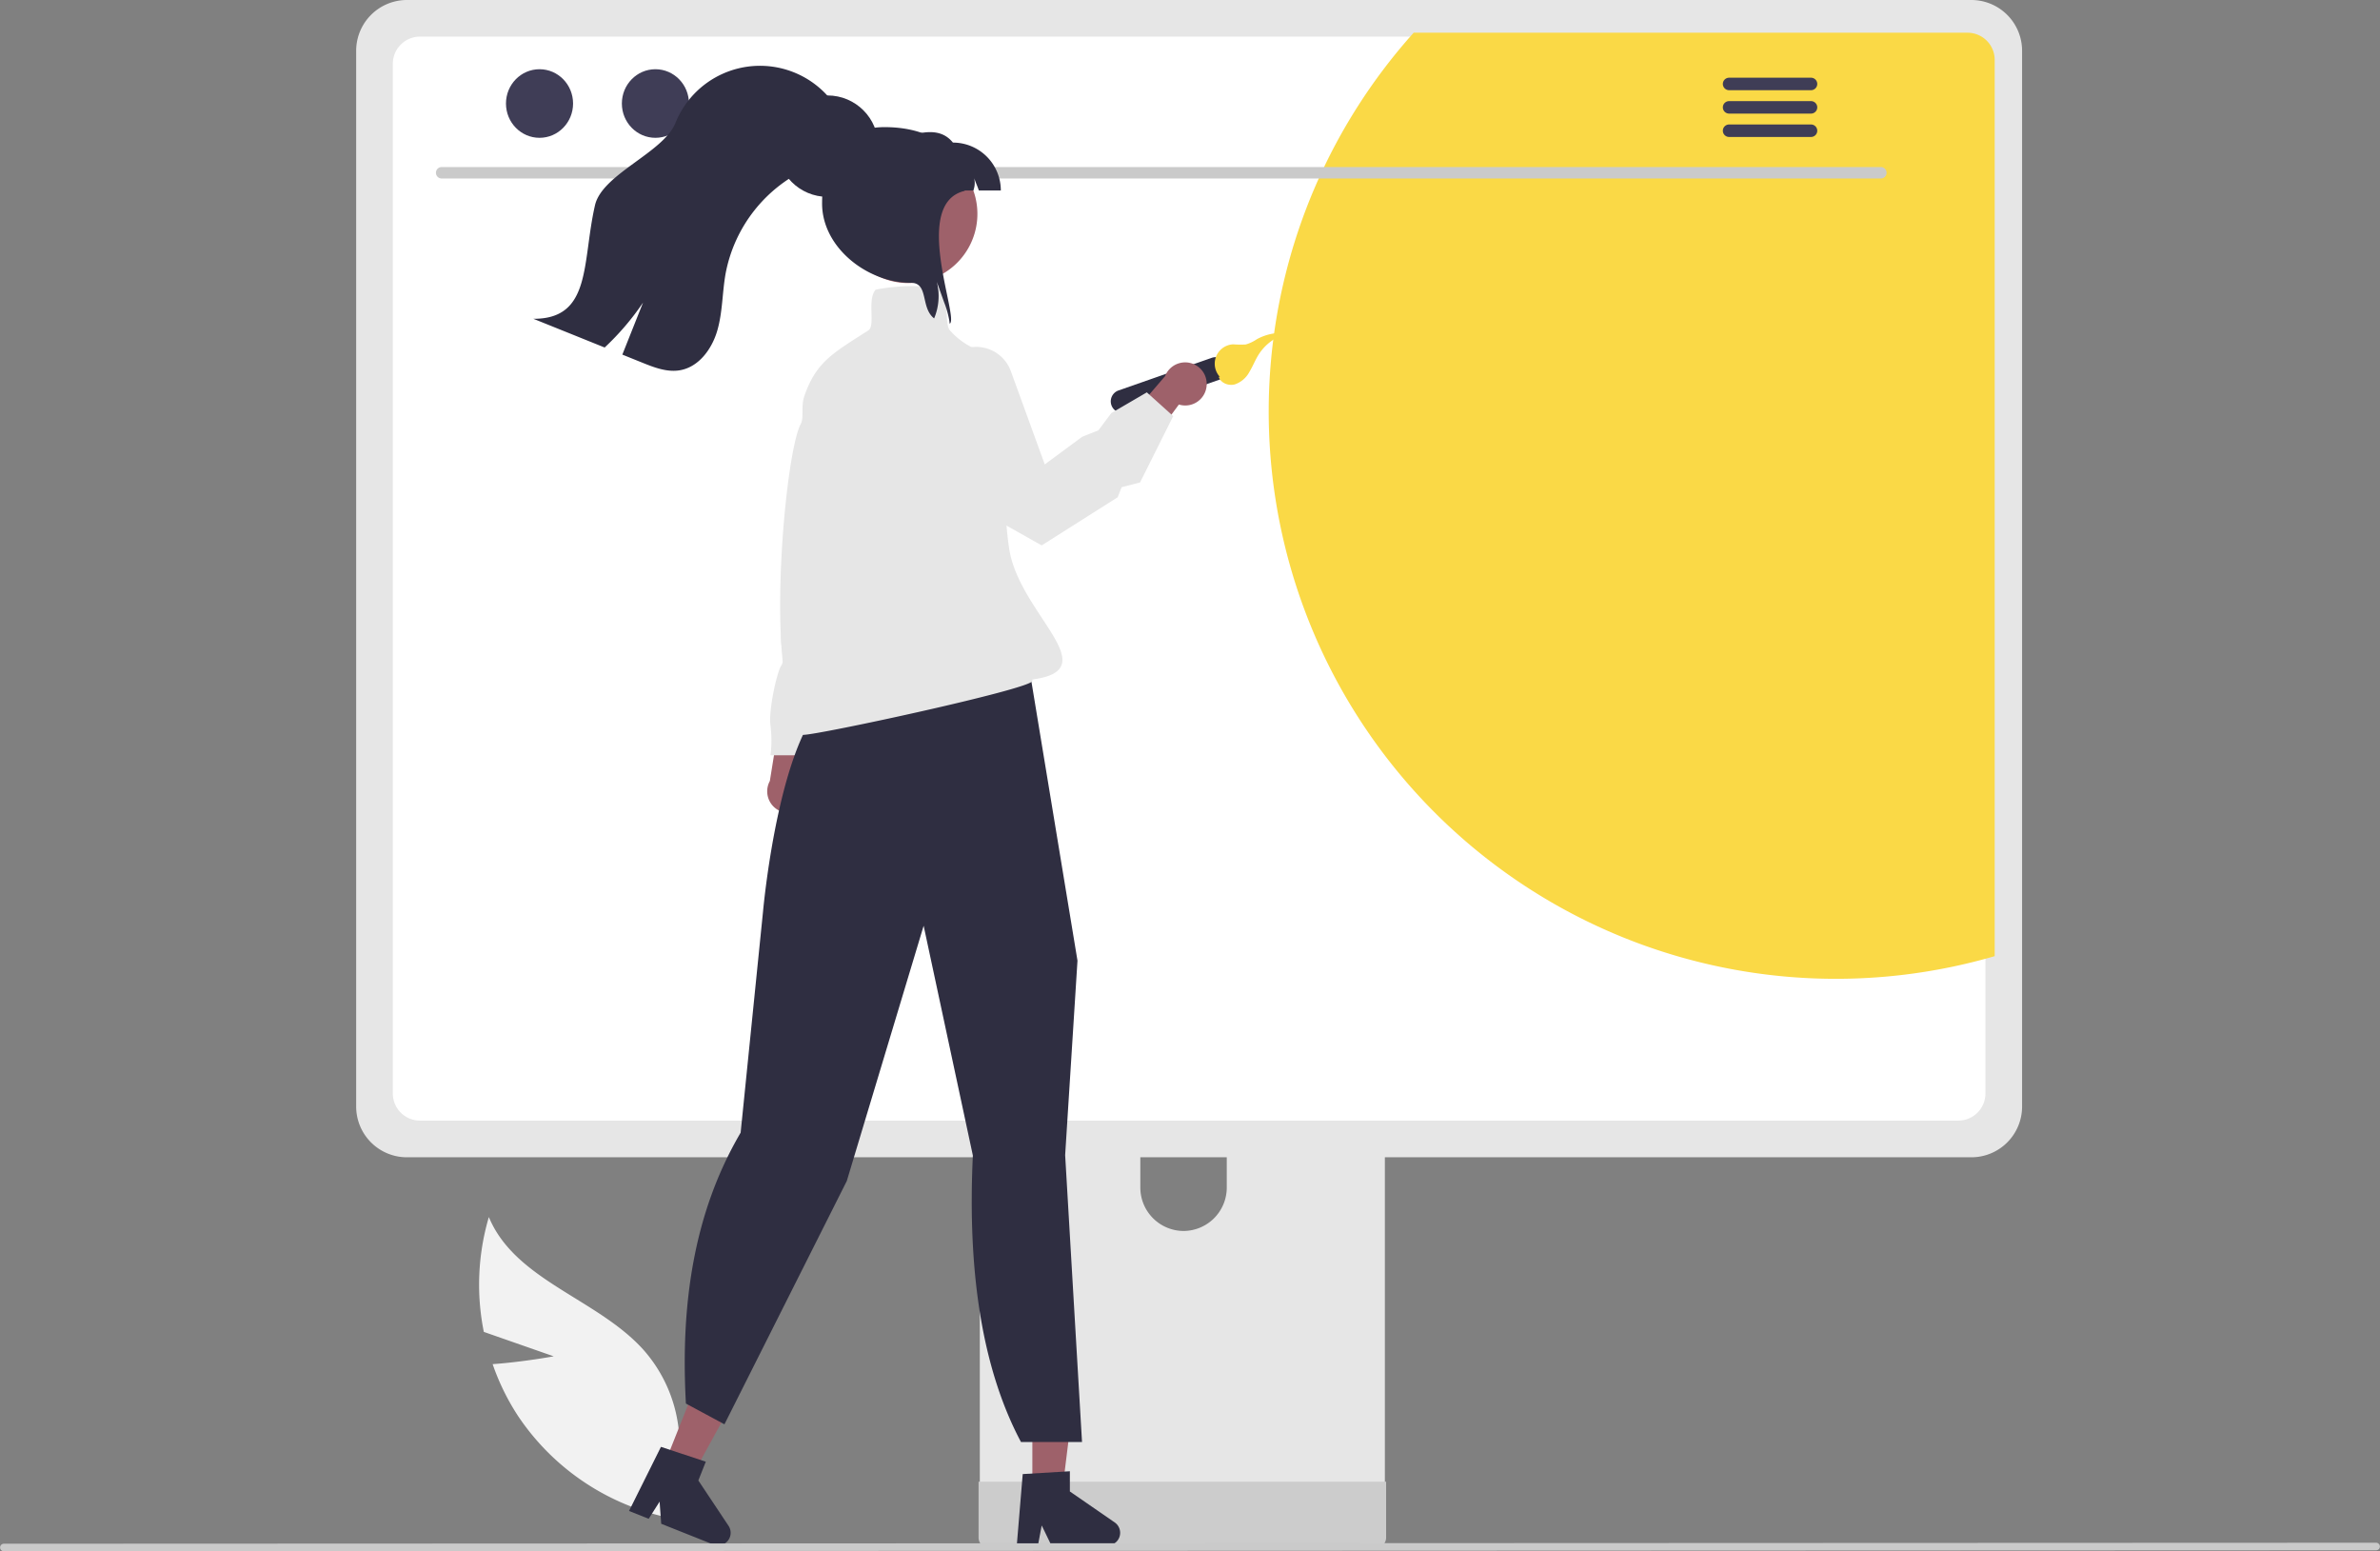 <svg xmlns="http://www.w3.org/2000/svg" data-name="Layer 1" width="751.131" height="489.52" viewBox="0 0 751.131 489.52" xmlns:xlink="http://www.w3.org/1999/xlink"><rect x="0" y="0" width="751.131" height="489.52" fill="#808080" stroke="none"/><path d="M399.19,633.244l-22.059-7.707a75.393,75.393,0,0,1,1.586-36.241c8.368,20.147,34.469,25.78,48.962,42.087A45.349,45.349,0,0,1,438.187,669.26l4.224,16.025A75.991,75.991,0,0,1,388.039,652.237a73.404,73.404,0,0,1-8.126-16.525C389.435,635.037,399.19,633.244,399.19,633.244Z" transform="translate(-224.434 -205.24)" fill="#f2f2f2"/><path d="M655.33,490.008h-115.51a6.163,6.163,0,0,0-6.154,6.17V678.649H661.5V496.177A6.166,6.166,0,0,0,655.33,490.008ZM597.964,593.686a13.704,13.704,0,0,1-13.64-13.64V559a13.64,13.64,0,0,1,27.28,0v21.047A13.704,13.704,0,0,1,597.964,593.686Z" transform="translate(-224.434 -205.24)" fill="#e6e6e6"/><path d="M533.27,672.813v17.605a3.449,3.449,0,0,0,3.442,3.442H658.455a3.459,3.459,0,0,0,3.442-3.442V672.813Z" transform="translate(-224.434 -205.24)" fill="#ccc"/><path d="M846.605,205.24H352.844a16.029,16.029,0,0,0-16.003,16.003V554.434a16.018,16.018,0,0,0,16.003,16.003H846.605a16.018,16.018,0,0,0,16.003-16.003V221.243A16.029,16.029,0,0,0,846.605,205.24Z" transform="translate(-224.434 -205.24)" fill="#e6e6e6"/><path d="M842.481,216.794h-485.51a8.58,8.58,0,0,0-8.56,8.58v324.93a8.57,8.57,0,0,0,8.56,8.56h485.51a8.57,8.57,0,0,0,8.56-8.56V225.374A8.58,8.58,0,0,0,842.481,216.794Z" transform="translate(-224.434 -205.24)" fill="#fff"/><path d="M853.961,224.145v282.82a179.022,179.022,0,0,1-183.37-291.4h174.81A8.58,8.58,0,0,1,853.961,224.145Z" transform="translate(-224.434 -205.24)" fill="#fad946"/><path d="M818.077,261.567H363.784a1.807,1.807,0,0,1,0-3.613h454.293a1.807,1.807,0,0,1,0,3.613Z" transform="translate(-224.434 -205.24)" fill="#cacaca"/><ellipse cx="170.274" cy="32.666" rx="10.588" ry="10.823" fill="#3f3d56"/><ellipse cx="206.849" cy="32.666" rx="10.588" ry="10.823" fill="#3f3d56"/><ellipse cx="243.424" cy="32.666" rx="10.588" ry="10.823" fill="#3f3d56"/><path d="M796.056,229.766h-25.981a1.968,1.968,0,0,0,0,3.934h25.981a1.968,1.968,0,0,0,0-3.934Z" transform="translate(-224.434 -205.24)" fill="#3f3d56"/><path d="M796.056,237.15h-25.981a1.968,1.968,0,0,0,0,3.934h25.981a1.968,1.968,0,0,0,0-3.934Z" transform="translate(-224.434 -205.24)" fill="#3f3d56"/><path d="M796.056,244.525h-25.981a1.968,1.968,0,0,0,0,3.934h25.981a1.968,1.968,0,0,0,0-3.934Z" transform="translate(-224.434 -205.24)" fill="#3f3d56"/><path d="M478.394,459.523a6.76,6.76,0,0,0-1.348-10.277l5.54-23.375-11.725,4.284-3.463,21.54a6.797,6.797,0,0,0,10.997,7.828Z" transform="translate(-224.434 -205.24)" fill="#9e616a"/><path d="M506.59,361.57l-4.706,12.1s2.017,12.1-1.344,14.789-2.017,2.689-2.017,4.706a10.341,10.341,0,0,1-4.033,7.395c-2.689,2.017-14.789,43.023-14.789,43.023H467.6a37.912,37.912,0,0,0,0-9.411c-.672-4.706,2.017-16.806,3.361-18.823s0-4.706,0-8.739,2.689-6.05,2.689-12.773,8.067-59.157,7.395-65.207,6.722-11.428,6.722-11.428H494.49Z" transform="translate(-224.434 -205.24)" fill="#e6e6e6"/><polygon points="325.812 471.541 335.127 471.541 339.56 435.611 325.812 435.611 325.812 471.541" fill="#9e616a"/><path d="M547.206,670.401l14.882-.888,0,6.376L576.237,685.66a3.983,3.983,0,0,1-2.263,7.26H556.256l-3.054-6.307-1.192,6.307h-6.68Z" transform="translate(-224.434 -205.24)" fill="#2f2e41"/><polygon points="209.063 463.627 217.718 467.072 235.125 435.33 222.352 430.245 209.063 463.627" fill="#9e616a"/><path d="M433.033,661.815l14.155,4.679-2.358,5.924,9.531,14.311a3.983,3.983,0,0,1-4.788,5.908l-16.461-6.553-.505-6.989-3.44,5.419-6.207-2.471Z" transform="translate(-224.434 -205.24)" fill="#2f2e41"/><path d="M531.47,569.868l-15.533-72.488L491.681,577.92l-38.407,76.373-.203.405L440.905,648.148c-1.717-31.011,2.361-60.07,17.276-85.481l7.063-69.746c.216-2.383,5.485-58.332,22.166-68.253l4.885-11.14,48.59-12.001.177.199a37.147,37.147,0,0,1,8.901,18.657L564.481,508.341l.008.049-3.893,61.36,5.325,90.526H546.653Q528.773,626.632,531.47,569.868Z" transform="translate(-224.434 -205.24)" fill="#2f2e41"/><path d="M577.415,328.459l29.456-10.305a3.652,3.652,0,0,1,2.412,6.894l-29.456,10.305a3.652,3.652,0,0,1-2.412-6.894Z" transform="translate(-224.434 -205.24)" fill="#2f2e41"/><path d="M609.065,324.11c.576,1.995,3.063,2.964,5.07,2.432a8.239,8.239,0,0,0,4.617-3.95c1.079-1.774,1.819-3.74,2.929-5.495a15.412,15.412,0,0,1,9.303-6.67,16.142,16.142,0,0,0-9.923,1.88,11.978,11.978,0,0,1-3.477,1.639,30.055,30.055,0,0,1-3.967-.052,6.123,6.123,0,0,0-4.158,10.3" transform="translate(-224.434 -205.24)" fill="#fad946"/><path d="M605.213,327.283a6.76,6.76,0,0,1-8.719,5.606l-14.274,19.322-4.299-11.72L592.135,323.939a6.797,6.797,0,0,1,13.078,3.344Z" transform="translate(-224.434 -205.24)" fill="#9e616a"/><path d="M477.973,437.128c-1.309,0-2.052-.257-2.34-.807-.422-.808.311-1.863,1.159-3.085.592-.852,2.32-2.545,1.47-2.649-12.89-1.574-6.702-81.044-1.116-91.548,1.135-2.134-.066-5.409,1.212-9.031,3.491-9.892,8.257-12.932,17.751-18.988q1.156-.738,2.407-1.541c1.079-.694,1.019-2.993.956-5.428-.071-2.706-.144-5.505,1.182-7.255l.086-.114.139-.032c3.207-.741,13.993-2.118,20.381.01l.088.03.066.066c1.517,1.517,1.656,4.457,1.789,7.299.109,2.333.213,4.537,1.072,5.494,6.563,7.316,14.007,7.173,14.082,7.172l.369-.011.037.367c4.601,8.758.999,41.285,4.197,61.489,3.249,20.527,31,38,7.238,41.102a.515.515,0,0,1,.016.533C548.779,422.883,482.905,437.128,477.973,437.128Zm71.566-17.029Z" transform="translate(-224.434 -205.24)" fill="#e6e6e6"/><path d="M553.192,377.348l-12.831-7.218c-22.375-15.509-27.887-27.825-28.576-35.43-.735-8.114,3.588-12.552,3.772-12.736l.1-.073,11.567-5.91a11.641,11.641,0,0,1,16.237,6.389L554.16,351.794l11.862-8.749,5.059-1.994,4.082-5.458,11.211-6.539,8.329,7.496L584.229,357.498l-5.819,1.482-1.234,3.179-.11.07Z" transform="translate(-224.434 -205.24)" fill="#e6e6e6"/><path d="M530.226,283.204a21.845,21.845,0,1,1,1.11-18.61c.1.25.19.5.28.76A21.815,21.815,0,0,1,530.226,283.204Z" transform="translate(-224.434 -205.24)" fill="#9e616a"/><path d="M533.366,265.354c-.94-2.63-.53-1.26-1.48-3.88a6.539,6.539,0,0,1-.27,3.88h-26.01v-15.12c7.62-3.02,15.07-5.59,19.57,0a15.121,15.121,0,0,1,15.12,15.12Z" transform="translate(-224.434 -205.24)" fill="#2f2e41"/><path d="M524.146,307.384c-.02-.28-.05-.57-.09-.85a29.448,29.448,0,0,0-1.69-6c-.75-2.11-1.51-4.23-2.27-6.34a18.152,18.152,0,0,1-.85,11.52c-4.39-3.42-1.62-11.24-7.36-11.24-13.8,0-28-11.19-28-25,0-13.8,5.92-24.12,19.72-24.12,13.81,0,25.01,6.32,25.28,20.12C511.886,269.474,527.356,305.984,524.146,307.384Z" transform="translate(-224.434 -205.24)" fill="#2f2e41"/><circle cx="261.176" cy="46.119" r="16" fill="#2f2e41"/><path d="M490.975,251.981c-2.74,3.19-7.03,4.43-10.9,6.09a45.855,45.855,0,0,0-26.64,33.5c-1.07,5.97-.93,12.15-2.62,17.97-1.68,5.82-5.84,11.53-11.81,12.54-4.04.69-8.09-.87-11.89-2.41q-3.135-1.26-6.27-2.53,3.27-8.205,6.53-16.41a83.161,83.161,0,0,1-12.11,14.17q-11.235-4.53-22.49-9.06c18.46.07,15.31-17.85,19.44-35.83,2.27-9.88,21.6-16.57,25.39-25.97a28.756,28.756,0,0,1,52.16-2.62C493.555,242.931,493.665,248.831,490.975,251.981Z" transform="translate(-224.434 -205.24)" fill="#2f2e41"/><path d="M974.375,694.453l-748.75.307a1.191,1.191,0,0,1,0-2.381l748.75-.307a1.191,1.191,0,0,1,0,2.381Z" transform="translate(-224.434 -205.24)" fill="#cacaca"/></svg>